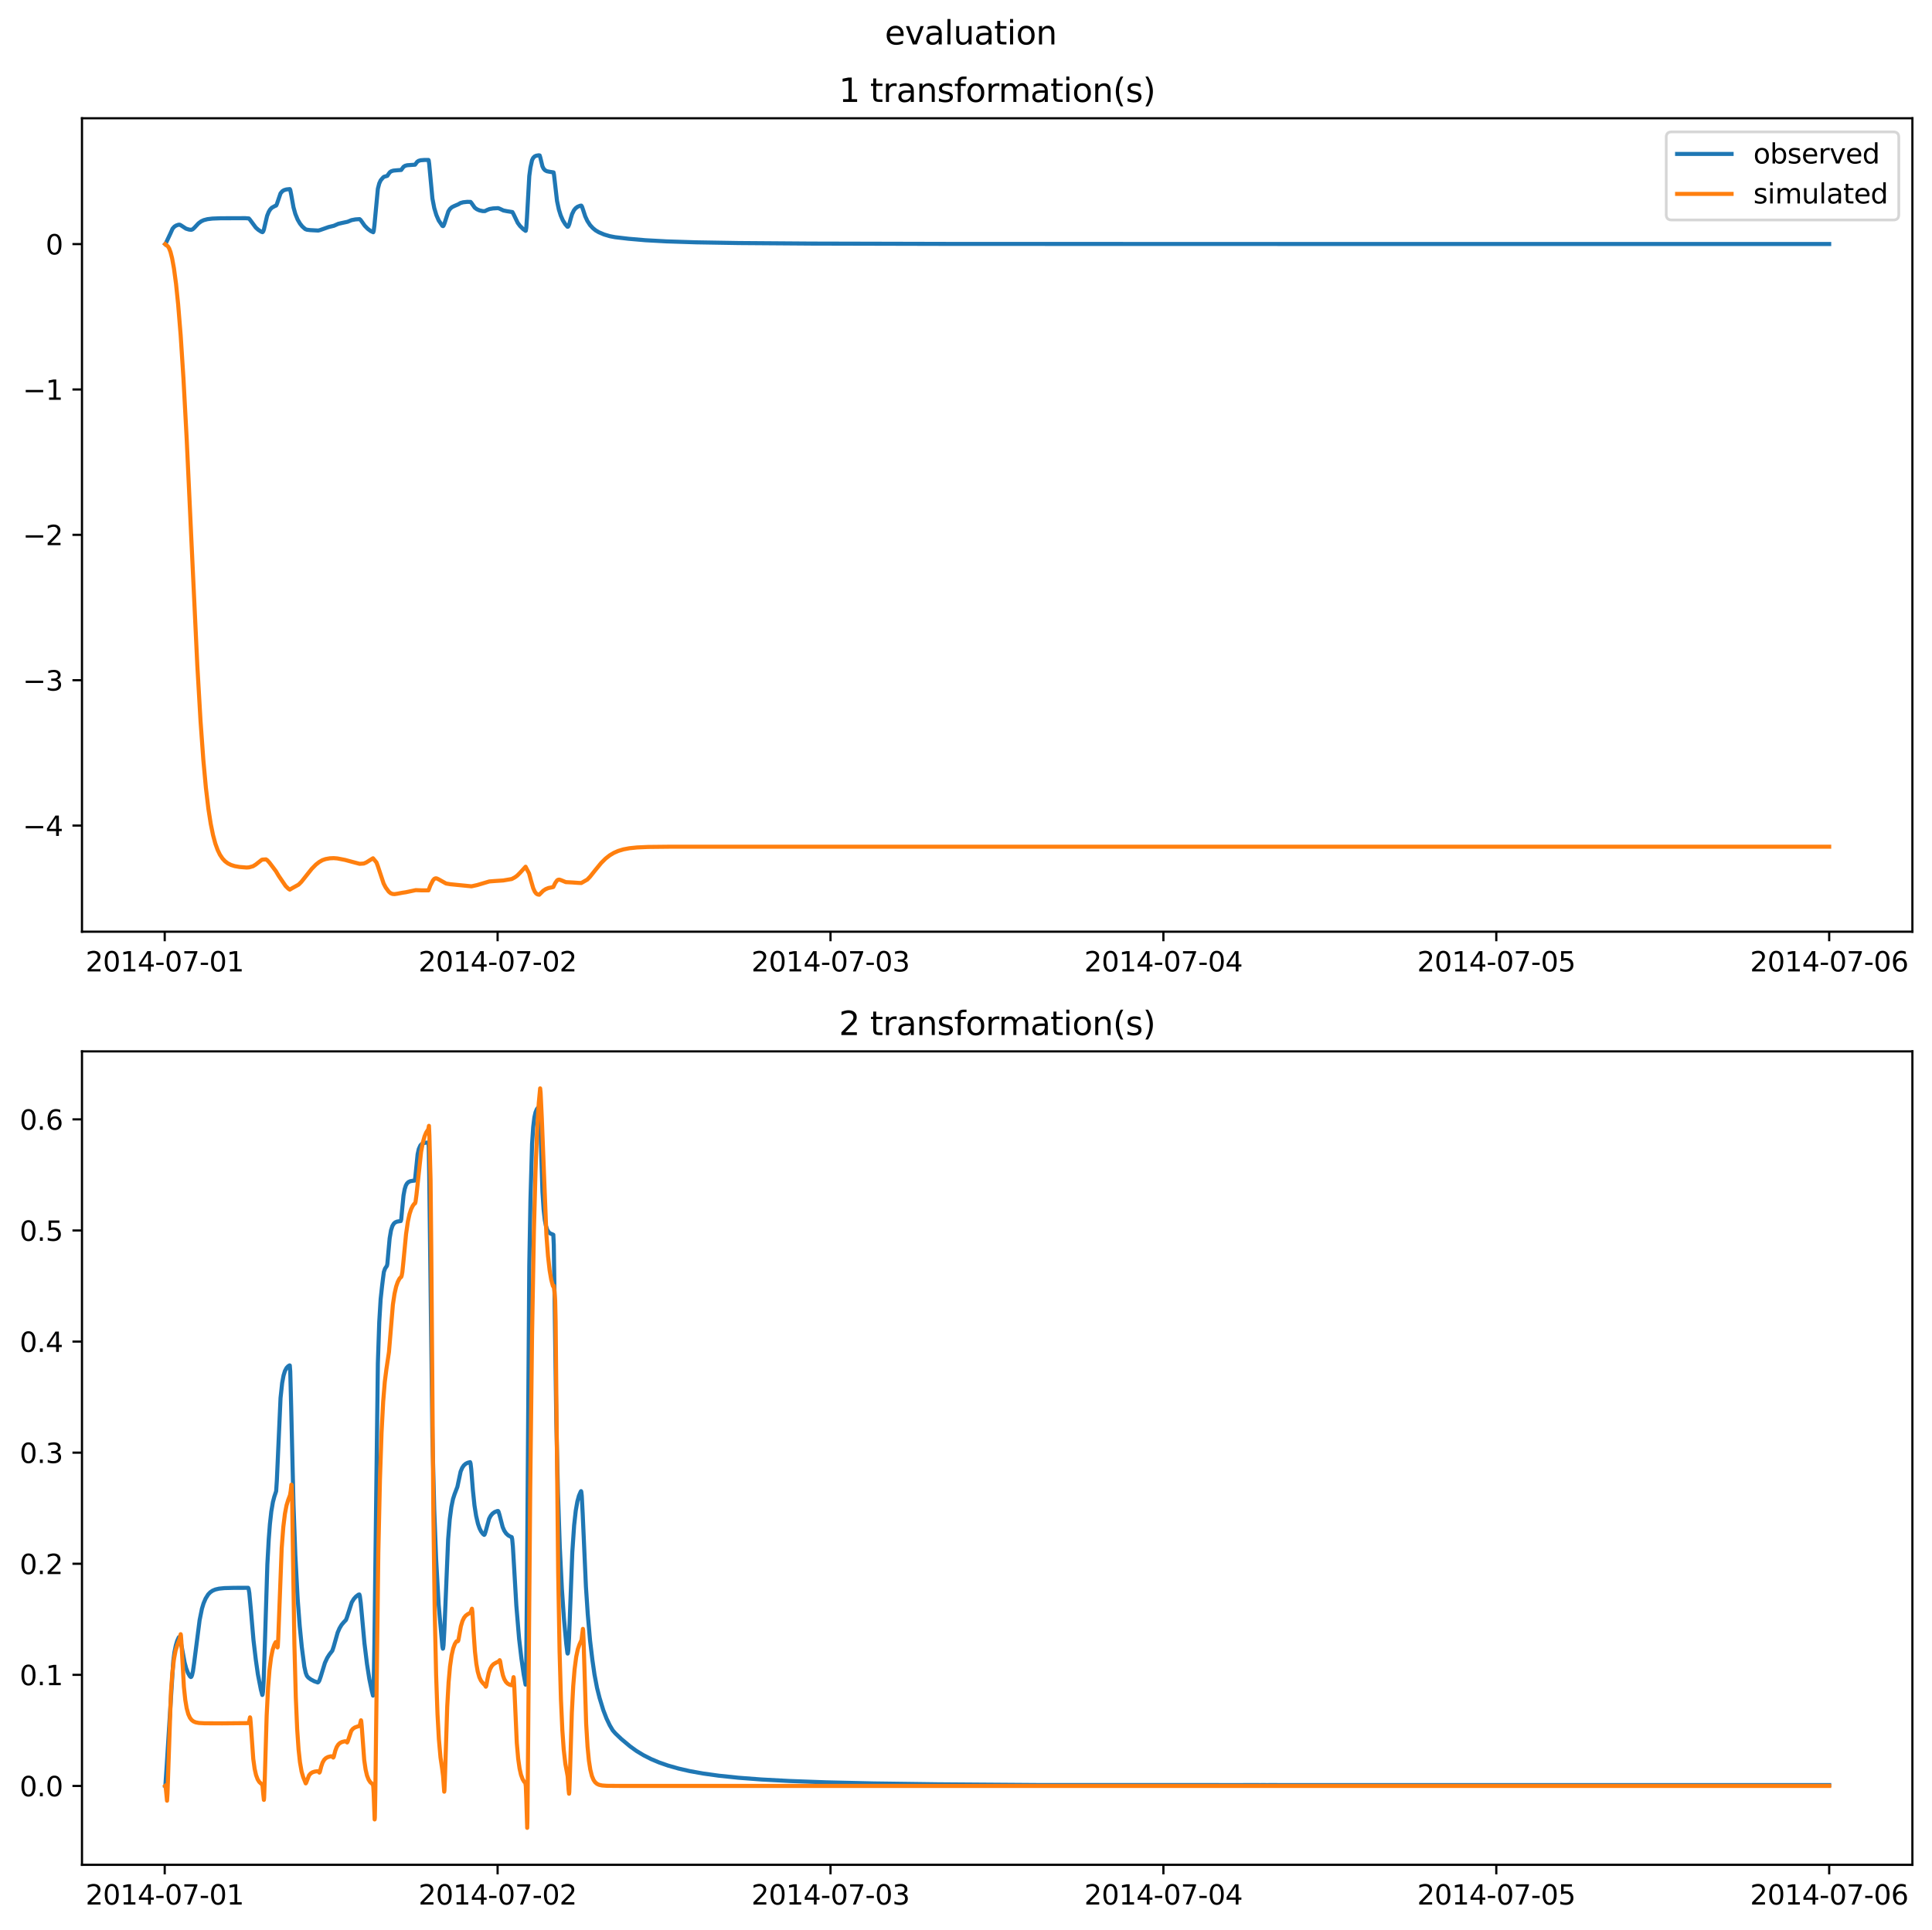 <?xml version="1.0" encoding="utf-8" standalone="no"?>
<!DOCTYPE svg PUBLIC "-//W3C//DTD SVG 1.1//EN"
  "http://www.w3.org/Graphics/SVG/1.1/DTD/svg11.dtd">
<svg xmlns:xlink="http://www.w3.org/1999/xlink" width="709.427pt" height="708.798pt" viewBox="0 0 709.427 708.798" xmlns="http://www.w3.org/2000/svg" version="1.1">
 <defs>
  <style type="text/css">*{stroke-linejoin: round; stroke-linecap: butt}</style>
 </defs>
 <g id="figure_1">
  <g id="patch_1">
   <path d="M 0 708.798 
L 709.427 708.798 
L 709.427 0 
L 0 0 
z
" style="fill: #ffffff"/>
  </g>
  <g id="axes_1">
   <g id="patch_2">
    <path d="M 30.103 342.2 
L 702.227 342.2 
L 702.227 43.44 
L 30.103 43.44 
z
" style="fill: #ffffff"/>
   </g>
   <g id="matplotlib.axis_1">
    <g id="xtick_1">
     <g id="line2d_1">
      <defs>
       <path id="m7e27c9b974" d="M 0 0 
L 0 3.5 
" style="stroke: #000000; stroke-width: 0.8"/>
      </defs>
      <g>
       <use xlink:href="#m7e27c9b974" x="60.484" y="342.2" style="stroke: #000000; stroke-width: 0.8"/>
      </g>
     </g>
     <g id="text_1">
      <!-- 2014-07-01 -->
      <g transform="translate(31.427 356.798) scale(0.1 -0.1)">
       <defs>
        <path id="DejaVuSans-32" d="M 1228 531 
L 3431 531 
L 3431 0 
L 469 0 
L 469 531 
Q 828 903 1448 1529 
Q 2069 2156 2228 2338 
Q 2531 2678 2651 2914 
Q 2772 3150 2772 3378 
Q 2772 3750 2511 3984 
Q 2250 4219 1831 4219 
Q 1534 4219 1204 4116 
Q 875 4013 500 3803 
L 500 4441 
Q 881 4594 1212 4672 
Q 1544 4750 1819 4750 
Q 2544 4750 2975 4387 
Q 3406 4025 3406 3419 
Q 3406 3131 3298 2873 
Q 3191 2616 2906 2266 
Q 2828 2175 2409 1742 
Q 1991 1309 1228 531 
z
" transform="scale(0.016)"/>
        <path id="DejaVuSans-30" d="M 2034 4250 
Q 1547 4250 1301 3770 
Q 1056 3291 1056 2328 
Q 1056 1369 1301 889 
Q 1547 409 2034 409 
Q 2525 409 2770 889 
Q 3016 1369 3016 2328 
Q 3016 3291 2770 3770 
Q 2525 4250 2034 4250 
z
M 2034 4750 
Q 2819 4750 3233 4129 
Q 3647 3509 3647 2328 
Q 3647 1150 3233 529 
Q 2819 -91 2034 -91 
Q 1250 -91 836 529 
Q 422 1150 422 2328 
Q 422 3509 836 4129 
Q 1250 4750 2034 4750 
z
" transform="scale(0.016)"/>
        <path id="DejaVuSans-31" d="M 794 531 
L 1825 531 
L 1825 4091 
L 703 3866 
L 703 4441 
L 1819 4666 
L 2450 4666 
L 2450 531 
L 3481 531 
L 3481 0 
L 794 0 
L 794 531 
z
" transform="scale(0.016)"/>
        <path id="DejaVuSans-34" d="M 2419 4116 
L 825 1625 
L 2419 1625 
L 2419 4116 
z
M 2253 4666 
L 3047 4666 
L 3047 1625 
L 3713 1625 
L 3713 1100 
L 3047 1100 
L 3047 0 
L 2419 0 
L 2419 1100 
L 313 1100 
L 313 1709 
L 2253 4666 
z
" transform="scale(0.016)"/>
        <path id="DejaVuSans-2d" d="M 313 2009 
L 1997 2009 
L 1997 1497 
L 313 1497 
L 313 2009 
z
" transform="scale(0.016)"/>
        <path id="DejaVuSans-37" d="M 525 4666 
L 3525 4666 
L 3525 4397 
L 1831 0 
L 1172 0 
L 2766 4134 
L 525 4134 
L 525 4666 
z
" transform="scale(0.016)"/>
       </defs>
       <use xlink:href="#DejaVuSans-32"/>
       <use xlink:href="#DejaVuSans-30" x="63.623"/>
       <use xlink:href="#DejaVuSans-31" x="127.246"/>
       <use xlink:href="#DejaVuSans-34" x="190.869"/>
       <use xlink:href="#DejaVuSans-2d" x="254.492"/>
       <use xlink:href="#DejaVuSans-30" x="290.576"/>
       <use xlink:href="#DejaVuSans-37" x="354.199"/>
       <use xlink:href="#DejaVuSans-2d" x="417.822"/>
       <use xlink:href="#DejaVuSans-30" x="453.906"/>
       <use xlink:href="#DejaVuSans-31" x="517.529"/>
      </g>
     </g>
    </g>
    <g id="xtick_2">
     <g id="line2d_2">
      <g>
       <use xlink:href="#m7e27c9b974" x="182.723" y="342.2" style="stroke: #000000; stroke-width: 0.8"/>
      </g>
     </g>
     <g id="text_2">
      <!-- 2014-07-02 -->
      <g transform="translate(153.665 356.798) scale(0.1 -0.1)">
       <use xlink:href="#DejaVuSans-32"/>
       <use xlink:href="#DejaVuSans-30" x="63.623"/>
       <use xlink:href="#DejaVuSans-31" x="127.246"/>
       <use xlink:href="#DejaVuSans-34" x="190.869"/>
       <use xlink:href="#DejaVuSans-2d" x="254.492"/>
       <use xlink:href="#DejaVuSans-30" x="290.576"/>
       <use xlink:href="#DejaVuSans-37" x="354.199"/>
       <use xlink:href="#DejaVuSans-2d" x="417.822"/>
       <use xlink:href="#DejaVuSans-30" x="453.906"/>
       <use xlink:href="#DejaVuSans-32" x="517.529"/>
      </g>
     </g>
    </g>
    <g id="xtick_3">
     <g id="line2d_3">
      <g>
       <use xlink:href="#m7e27c9b974" x="304.961" y="342.2" style="stroke: #000000; stroke-width: 0.8"/>
      </g>
     </g>
     <g id="text_3">
      <!-- 2014-07-03 -->
      <g transform="translate(275.903 356.798) scale(0.1 -0.1)">
       <defs>
        <path id="DejaVuSans-33" d="M 2597 2516 
Q 3050 2419 3304 2112 
Q 3559 1806 3559 1356 
Q 3559 666 3084 287 
Q 2609 -91 1734 -91 
Q 1441 -91 1130 -33 
Q 819 25 488 141 
L 488 750 
Q 750 597 1062 519 
Q 1375 441 1716 441 
Q 2309 441 2620 675 
Q 2931 909 2931 1356 
Q 2931 1769 2642 2001 
Q 2353 2234 1838 2234 
L 1294 2234 
L 1294 2753 
L 1863 2753 
Q 2328 2753 2575 2939 
Q 2822 3125 2822 3475 
Q 2822 3834 2567 4026 
Q 2313 4219 1838 4219 
Q 1578 4219 1281 4162 
Q 984 4106 628 3988 
L 628 4550 
Q 988 4650 1302 4700 
Q 1616 4750 1894 4750 
Q 2613 4750 3031 4423 
Q 3450 4097 3450 3541 
Q 3450 3153 3228 2886 
Q 3006 2619 2597 2516 
z
" transform="scale(0.016)"/>
       </defs>
       <use xlink:href="#DejaVuSans-32"/>
       <use xlink:href="#DejaVuSans-30" x="63.623"/>
       <use xlink:href="#DejaVuSans-31" x="127.246"/>
       <use xlink:href="#DejaVuSans-34" x="190.869"/>
       <use xlink:href="#DejaVuSans-2d" x="254.492"/>
       <use xlink:href="#DejaVuSans-30" x="290.576"/>
       <use xlink:href="#DejaVuSans-37" x="354.199"/>
       <use xlink:href="#DejaVuSans-2d" x="417.822"/>
       <use xlink:href="#DejaVuSans-30" x="453.906"/>
       <use xlink:href="#DejaVuSans-33" x="517.529"/>
      </g>
     </g>
    </g>
    <g id="xtick_4">
     <g id="line2d_4">
      <g>
       <use xlink:href="#m7e27c9b974" x="427.199" y="342.2" style="stroke: #000000; stroke-width: 0.8"/>
      </g>
     </g>
     <g id="text_4">
      <!-- 2014-07-04 -->
      <g transform="translate(398.141 356.798) scale(0.1 -0.1)">
       <use xlink:href="#DejaVuSans-32"/>
       <use xlink:href="#DejaVuSans-30" x="63.623"/>
       <use xlink:href="#DejaVuSans-31" x="127.246"/>
       <use xlink:href="#DejaVuSans-34" x="190.869"/>
       <use xlink:href="#DejaVuSans-2d" x="254.492"/>
       <use xlink:href="#DejaVuSans-30" x="290.576"/>
       <use xlink:href="#DejaVuSans-37" x="354.199"/>
       <use xlink:href="#DejaVuSans-2d" x="417.822"/>
       <use xlink:href="#DejaVuSans-30" x="453.906"/>
       <use xlink:href="#DejaVuSans-34" x="517.529"/>
      </g>
     </g>
    </g>
    <g id="xtick_5">
     <g id="line2d_5">
      <g>
       <use xlink:href="#m7e27c9b974" x="549.437" y="342.2" style="stroke: #000000; stroke-width: 0.8"/>
      </g>
     </g>
     <g id="text_5">
      <!-- 2014-07-05 -->
      <g transform="translate(520.38 356.798) scale(0.1 -0.1)">
       <defs>
        <path id="DejaVuSans-35" d="M 691 4666 
L 3169 4666 
L 3169 4134 
L 1269 4134 
L 1269 2991 
Q 1406 3038 1543 3061 
Q 1681 3084 1819 3084 
Q 2600 3084 3056 2656 
Q 3513 2228 3513 1497 
Q 3513 744 3044 326 
Q 2575 -91 1722 -91 
Q 1428 -91 1123 -41 
Q 819 9 494 109 
L 494 744 
Q 775 591 1075 516 
Q 1375 441 1709 441 
Q 2250 441 2565 725 
Q 2881 1009 2881 1497 
Q 2881 1984 2565 2268 
Q 2250 2553 1709 2553 
Q 1456 2553 1204 2497 
Q 953 2441 691 2322 
L 691 4666 
z
" transform="scale(0.016)"/>
       </defs>
       <use xlink:href="#DejaVuSans-32"/>
       <use xlink:href="#DejaVuSans-30" x="63.623"/>
       <use xlink:href="#DejaVuSans-31" x="127.246"/>
       <use xlink:href="#DejaVuSans-34" x="190.869"/>
       <use xlink:href="#DejaVuSans-2d" x="254.492"/>
       <use xlink:href="#DejaVuSans-30" x="290.576"/>
       <use xlink:href="#DejaVuSans-37" x="354.199"/>
       <use xlink:href="#DejaVuSans-2d" x="417.822"/>
       <use xlink:href="#DejaVuSans-30" x="453.906"/>
       <use xlink:href="#DejaVuSans-35" x="517.529"/>
      </g>
     </g>
    </g>
    <g id="xtick_6">
     <g id="line2d_6">
      <g>
       <use xlink:href="#m7e27c9b974" x="671.676" y="342.2" style="stroke: #000000; stroke-width: 0.8"/>
      </g>
     </g>
     <g id="text_6">
      <!-- 2014-07-06 -->
      <g transform="translate(642.618 356.798) scale(0.1 -0.1)">
       <defs>
        <path id="DejaVuSans-36" d="M 2113 2584 
Q 1688 2584 1439 2293 
Q 1191 2003 1191 1497 
Q 1191 994 1439 701 
Q 1688 409 2113 409 
Q 2538 409 2786 701 
Q 3034 994 3034 1497 
Q 3034 2003 2786 2293 
Q 2538 2584 2113 2584 
z
M 3366 4563 
L 3366 3988 
Q 3128 4100 2886 4159 
Q 2644 4219 2406 4219 
Q 1781 4219 1451 3797 
Q 1122 3375 1075 2522 
Q 1259 2794 1537 2939 
Q 1816 3084 2150 3084 
Q 2853 3084 3261 2657 
Q 3669 2231 3669 1497 
Q 3669 778 3244 343 
Q 2819 -91 2113 -91 
Q 1303 -91 875 529 
Q 447 1150 447 2328 
Q 447 3434 972 4092 
Q 1497 4750 2381 4750 
Q 2619 4750 2861 4703 
Q 3103 4656 3366 4563 
z
" transform="scale(0.016)"/>
       </defs>
       <use xlink:href="#DejaVuSans-32"/>
       <use xlink:href="#DejaVuSans-30" x="63.623"/>
       <use xlink:href="#DejaVuSans-31" x="127.246"/>
       <use xlink:href="#DejaVuSans-34" x="190.869"/>
       <use xlink:href="#DejaVuSans-2d" x="254.492"/>
       <use xlink:href="#DejaVuSans-30" x="290.576"/>
       <use xlink:href="#DejaVuSans-37" x="354.199"/>
       <use xlink:href="#DejaVuSans-2d" x="417.822"/>
       <use xlink:href="#DejaVuSans-30" x="453.906"/>
       <use xlink:href="#DejaVuSans-36" x="517.529"/>
      </g>
     </g>
    </g>
   </g>
   <g id="matplotlib.axis_2">
    <g id="ytick_1">
     <g id="line2d_7">
      <defs>
       <path id="m8a7f3aa5f3" d="M 0 0 
L -3.5 0 
" style="stroke: #000000; stroke-width: 0.8"/>
      </defs>
      <g>
       <use xlink:href="#m8a7f3aa5f3" x="30.103" y="303.22" style="stroke: #000000; stroke-width: 0.8"/>
      </g>
     </g>
     <g id="text_7">
      <!-- −4 -->
      <g transform="translate(8.361 307.019) scale(0.1 -0.1)">
       <defs>
        <path id="DejaVuSans-2212" d="M 678 2272 
L 4684 2272 
L 4684 1741 
L 678 1741 
L 678 2272 
z
" transform="scale(0.016)"/>
       </defs>
       <use xlink:href="#DejaVuSans-2212"/>
       <use xlink:href="#DejaVuSans-34" x="83.789"/>
      </g>
     </g>
    </g>
    <g id="ytick_2">
     <g id="line2d_8">
      <g>
       <use xlink:href="#m8a7f3aa5f3" x="30.103" y="249.829" style="stroke: #000000; stroke-width: 0.8"/>
      </g>
     </g>
     <g id="text_8">
      <!-- −3 -->
      <g transform="translate(8.361 253.628) scale(0.1 -0.1)">
       <use xlink:href="#DejaVuSans-2212"/>
       <use xlink:href="#DejaVuSans-33" x="83.789"/>
      </g>
     </g>
    </g>
    <g id="ytick_3">
     <g id="line2d_9">
      <g>
       <use xlink:href="#m8a7f3aa5f3" x="30.103" y="196.438" style="stroke: #000000; stroke-width: 0.8"/>
      </g>
     </g>
     <g id="text_9">
      <!-- −2 -->
      <g transform="translate(8.361 200.238) scale(0.1 -0.1)">
       <use xlink:href="#DejaVuSans-2212"/>
       <use xlink:href="#DejaVuSans-32" x="83.789"/>
      </g>
     </g>
    </g>
    <g id="ytick_4">
     <g id="line2d_10">
      <g>
       <use xlink:href="#m8a7f3aa5f3" x="30.103" y="143.048" style="stroke: #000000; stroke-width: 0.8"/>
      </g>
     </g>
     <g id="text_10">
      <!-- −1 -->
      <g transform="translate(8.361 146.847) scale(0.1 -0.1)">
       <use xlink:href="#DejaVuSans-2212"/>
       <use xlink:href="#DejaVuSans-31" x="83.789"/>
      </g>
     </g>
    </g>
    <g id="ytick_5">
     <g id="line2d_11">
      <g>
       <use xlink:href="#m8a7f3aa5f3" x="30.103" y="89.657" style="stroke: #000000; stroke-width: 0.8"/>
      </g>
     </g>
     <g id="text_11">
      <!-- 0 -->
      <g transform="translate(16.741 93.456) scale(0.1 -0.1)">
       <use xlink:href="#DejaVuSans-30"/>
      </g>
     </g>
    </g>
   </g>
   <g id="line2d_12">
    <path d="M 60.654 89.656 
L 60.824 89.48 
L 62.522 85.875 
L 63.371 83.988 
L 64.05 83.232 
L 64.729 82.818 
L 65.578 82.53 
L 66.002 82.528 
L 66.511 82.804 
L 68.294 83.974 
L 69.398 84.319 
L 70.247 84.411 
L 70.756 84.208 
L 71.35 83.672 
L 72.878 82.034 
L 73.897 81.284 
L 74.83 80.853 
L 76.189 80.498 
L 77.971 80.28 
L 81.027 80.165 
L 90.11 80.135 
L 91.384 80.235 
L 91.808 80.719 
L 93.93 83.59 
L 94.864 84.418 
L 95.967 85.127 
L 96.392 85.272 
L 96.647 85 
L 96.901 84.309 
L 97.495 81.759 
L 98.09 79.263 
L 98.684 77.799 
L 99.193 76.952 
L 99.787 76.319 
L 100.891 75.694 
L 101.4 75.491 
L 101.655 74.981 
L 103.013 71.013 
L 103.692 70.217 
L 104.286 69.849 
L 105.135 69.586 
L 106.409 69.449 
L 106.578 69.742 
L 106.918 71.42 
L 107.767 76.134 
L 108.446 78.567 
L 109.295 80.656 
L 110.144 82.104 
L 110.993 83.174 
L 112.096 84.145 
L 112.69 84.366 
L 113.879 84.517 
L 116.85 84.674 
L 117.529 84.5 
L 120.67 83.392 
L 122.622 82.915 
L 124.235 82.205 
L 125.678 81.87 
L 127.631 81.45 
L 129.074 80.858 
L 130.517 80.58 
L 132.045 80.484 
L 132.384 80.76 
L 132.978 81.58 
L 133.912 82.903 
L 135.016 84.031 
L 136.119 84.852 
L 137.053 85.3 
L 137.223 84.793 
L 137.478 82.828 
L 138.751 69.341 
L 139.26 67.366 
L 139.77 66.264 
L 140.279 65.652 
L 140.703 65.17 
L 141.043 64.913 
L 141.807 64.708 
L 142.231 64.571 
L 142.656 63.92 
L 143.165 63.262 
L 143.674 62.906 
L 144.438 62.663 
L 145.712 62.539 
L 147.325 62.43 
L 147.664 61.952 
L 148.173 61.28 
L 148.768 60.894 
L 149.532 60.689 
L 150.975 60.584 
L 152.418 60.486 
L 152.757 60.013 
L 153.182 59.453 
L 153.691 59.087 
L 154.455 58.859 
L 155.813 58.754 
L 157.341 58.754 
L 157.426 58.957 
L 157.596 60.213 
L 158.784 72.905 
L 159.463 76.413 
L 160.227 78.968 
L 161.076 80.946 
L 162.435 82.956 
L 162.689 83.053 
L 162.859 82.899 
L 163.199 82.098 
L 164.642 77.635 
L 165.236 76.737 
L 165.915 76.12 
L 166.764 75.689 
L 168.292 75.039 
L 169.056 74.583 
L 170.074 74.294 
L 171.602 74.132 
L 172.791 74.163 
L 173.13 74.563 
L 174.319 76.267 
L 175.083 76.835 
L 176.017 77.254 
L 177.205 77.525 
L 178.054 77.545 
L 178.818 77.145 
L 179.752 76.773 
L 181.025 76.549 
L 182.892 76.444 
L 183.402 76.622 
L 184.845 77.302 
L 186.118 77.56 
L 188.155 77.886 
L 188.58 78.665 
L 190.108 81.855 
L 190.957 83 
L 192.145 84.175 
L 192.994 84.789 
L 193.079 84.722 
L 193.249 83.628 
L 193.503 79.931 
L 194.352 64.657 
L 194.777 61.516 
L 195.371 58.815 
L 195.795 57.989 
L 196.305 57.47 
L 196.899 57.191 
L 197.833 57.032 
L 198.172 57.098 
L 198.427 57.953 
L 199.191 61.106 
L 199.615 61.952 
L 200.125 62.521 
L 200.804 62.885 
L 201.738 63.077 
L 203.265 63.318 
L 203.435 64.24 
L 204.539 73.802 
L 205.218 76.976 
L 205.897 79.134 
L 206.661 80.894 
L 207.595 82.397 
L 208.359 83.272 
L 208.529 83.28 
L 208.698 83.121 
L 209.038 82.305 
L 209.547 80.372 
L 210.057 78.655 
L 210.736 77.265 
L 211.33 76.51 
L 212.094 75.938 
L 213.028 75.569 
L 213.452 75.516 
L 213.707 75.891 
L 214.131 77.129 
L 214.895 79.454 
L 215.659 81.111 
L 216.678 82.677 
L 217.696 83.777 
L 218.715 84.614 
L 219.903 85.307 
L 221.856 86.134 
L 223.893 86.741 
L 225.846 87.114 
L 230.769 87.693 
L 236.966 88.229 
L 244.776 88.656 
L 255.556 89.002 
L 271.261 89.265 
L 297.83 89.461 
L 349.357 89.585 
L 484.413 89.615 
L 499.184 89.615 
L 505.635 89.617 
L 512.766 89.614 
L 517.095 89.616 
L 671.676 89.616 
L 671.676 89.616 
" clip-path="url(#pa1e141afb7)" style="fill: none; stroke: #1f77b4; stroke-width: 1.5; stroke-linecap: square"/>
   </g>
   <g id="line2d_13">
    <path d="M 60.654 89.657 
L 61.673 90.518 
L 62.097 91.199 
L 62.607 92.548 
L 63.201 94.88 
L 63.88 98.606 
L 64.644 104.287 
L 65.408 111.733 
L 66.342 123.185 
L 67.36 138.936 
L 68.549 161.142 
L 70.247 197.711 
L 72.454 244.365 
L 73.642 264.909 
L 74.661 279.033 
L 75.594 289.224 
L 76.528 297.087 
L 77.377 302.547 
L 78.226 306.709 
L 79.075 309.848 
L 79.924 312.194 
L 80.773 313.937 
L 81.706 315.333 
L 82.64 316.331 
L 83.659 317.094 
L 84.847 317.689 
L 86.205 318.115 
L 87.988 318.429 
L 90.535 318.633 
L 91.468 318.566 
L 92.912 318.154 
L 93.93 317.519 
L 96.052 315.842 
L 96.307 315.727 
L 97.665 315.63 
L 98.175 315.981 
L 98.939 316.827 
L 101.315 319.973 
L 102.334 321.682 
L 104.881 325.423 
L 105.899 326.417 
L 106.409 326.745 
L 107.173 326.278 
L 109.634 324.917 
L 110.653 323.901 
L 112.181 321.984 
L 114.473 319.099 
L 116.001 317.551 
L 117.189 316.616 
L 118.378 315.93 
L 119.566 315.521 
L 121.094 315.245 
L 122.537 315.181 
L 123.896 315.29 
L 126.697 315.833 
L 129.583 316.616 
L 132.045 317.267 
L 133.573 317.165 
L 134.506 316.765 
L 135.95 315.855 
L 136.968 315.233 
L 137.562 315.946 
L 138.242 316.764 
L 138.751 318.134 
L 140.873 324.521 
L 141.637 325.973 
L 142.741 327.473 
L 143.42 328.044 
L 144.099 328.328 
L 144.863 328.399 
L 145.881 328.248 
L 147.834 327.879 
L 149.022 327.705 
L 152.672 326.93 
L 154.795 327.007 
L 157.341 327.011 
L 158.02 325.225 
L 158.954 323.395 
L 159.463 322.799 
L 159.888 322.597 
L 160.312 322.618 
L 160.907 322.885 
L 163.793 324.497 
L 165.406 324.768 
L 173.13 325.532 
L 175.253 325.057 
L 179.667 323.745 
L 181.449 323.602 
L 184.76 323.384 
L 187.901 322.853 
L 189.089 322.214 
L 189.938 321.59 
L 191.042 320.474 
L 192.994 318.332 
L 193.588 319.488 
L 194.267 320.762 
L 194.947 323.309 
L 195.795 326.214 
L 196.39 327.518 
L 196.899 328.175 
L 197.408 328.506 
L 198.002 328.62 
L 198.257 328.373 
L 199.446 327.176 
L 200.379 326.561 
L 201.398 326.154 
L 202.671 325.902 
L 203.181 325.766 
L 203.86 324.358 
L 204.539 323.381 
L 204.963 323.111 
L 205.388 323.069 
L 205.982 323.256 
L 207.765 323.986 
L 210.396 324.127 
L 212.264 324.264 
L 213.452 324.315 
L 215.659 323.052 
L 216.678 321.987 
L 218.545 319.635 
L 220.752 316.952 
L 222.365 315.346 
L 223.893 314.147 
L 225.421 313.234 
L 227.034 312.529 
L 228.902 311.966 
L 231.109 311.547 
L 233.91 311.255 
L 237.985 311.072 
L 245.709 310.99 
L 285.522 310.979 
L 671.676 310.979 
L 671.676 310.979 
" clip-path="url(#pa1e141afb7)" style="fill: none; stroke: #ff7f0e; stroke-width: 1.5; stroke-linecap: square"/>
   </g>
   <g id="patch_3">
    <path d="M 30.103 342.2 
L 30.103 43.44 
" style="fill: none; stroke: #000000; stroke-width: 0.8; stroke-linejoin: miter; stroke-linecap: square"/>
   </g>
   <g id="patch_4">
    <path d="M 702.227 342.2 
L 702.227 43.44 
" style="fill: none; stroke: #000000; stroke-width: 0.8; stroke-linejoin: miter; stroke-linecap: square"/>
   </g>
   <g id="patch_5">
    <path d="M 30.103 342.2 
L 702.227 342.2 
" style="fill: none; stroke: #000000; stroke-width: 0.8; stroke-linejoin: miter; stroke-linecap: square"/>
   </g>
   <g id="patch_6">
    <path d="M 30.103 43.44 
L 702.227 43.44 
" style="fill: none; stroke: #000000; stroke-width: 0.8; stroke-linejoin: miter; stroke-linecap: square"/>
   </g>
   <g id="text_12">
    <!-- 1 transformation(s) -->
    <g transform="translate(308.05 37.44) scale(0.12 -0.12)">
     <defs>
      <path id="DejaVuSans-20" transform="scale(0.016)"/>
      <path id="DejaVuSans-74" d="M 1172 4494 
L 1172 3500 
L 2356 3500 
L 2356 3053 
L 1172 3053 
L 1172 1153 
Q 1172 725 1289 603 
Q 1406 481 1766 481 
L 2356 481 
L 2356 0 
L 1766 0 
Q 1100 0 847 248 
Q 594 497 594 1153 
L 594 3053 
L 172 3053 
L 172 3500 
L 594 3500 
L 594 4494 
L 1172 4494 
z
" transform="scale(0.016)"/>
      <path id="DejaVuSans-72" d="M 2631 2963 
Q 2534 3019 2420 3045 
Q 2306 3072 2169 3072 
Q 1681 3072 1420 2755 
Q 1159 2438 1159 1844 
L 1159 0 
L 581 0 
L 581 3500 
L 1159 3500 
L 1159 2956 
Q 1341 3275 1631 3429 
Q 1922 3584 2338 3584 
Q 2397 3584 2469 3576 
Q 2541 3569 2628 3553 
L 2631 2963 
z
" transform="scale(0.016)"/>
      <path id="DejaVuSans-61" d="M 2194 1759 
Q 1497 1759 1228 1600 
Q 959 1441 959 1056 
Q 959 750 1161 570 
Q 1363 391 1709 391 
Q 2188 391 2477 730 
Q 2766 1069 2766 1631 
L 2766 1759 
L 2194 1759 
z
M 3341 1997 
L 3341 0 
L 2766 0 
L 2766 531 
Q 2569 213 2275 61 
Q 1981 -91 1556 -91 
Q 1019 -91 701 211 
Q 384 513 384 1019 
Q 384 1609 779 1909 
Q 1175 2209 1959 2209 
L 2766 2209 
L 2766 2266 
Q 2766 2663 2505 2880 
Q 2244 3097 1772 3097 
Q 1472 3097 1187 3025 
Q 903 2953 641 2809 
L 641 3341 
Q 956 3463 1253 3523 
Q 1550 3584 1831 3584 
Q 2591 3584 2966 3190 
Q 3341 2797 3341 1997 
z
" transform="scale(0.016)"/>
      <path id="DejaVuSans-6e" d="M 3513 2113 
L 3513 0 
L 2938 0 
L 2938 2094 
Q 2938 2591 2744 2837 
Q 2550 3084 2163 3084 
Q 1697 3084 1428 2787 
Q 1159 2491 1159 1978 
L 1159 0 
L 581 0 
L 581 3500 
L 1159 3500 
L 1159 2956 
Q 1366 3272 1645 3428 
Q 1925 3584 2291 3584 
Q 2894 3584 3203 3211 
Q 3513 2838 3513 2113 
z
" transform="scale(0.016)"/>
      <path id="DejaVuSans-73" d="M 2834 3397 
L 2834 2853 
Q 2591 2978 2328 3040 
Q 2066 3103 1784 3103 
Q 1356 3103 1142 2972 
Q 928 2841 928 2578 
Q 928 2378 1081 2264 
Q 1234 2150 1697 2047 
L 1894 2003 
Q 2506 1872 2764 1633 
Q 3022 1394 3022 966 
Q 3022 478 2636 193 
Q 2250 -91 1575 -91 
Q 1294 -91 989 -36 
Q 684 19 347 128 
L 347 722 
Q 666 556 975 473 
Q 1284 391 1588 391 
Q 1994 391 2212 530 
Q 2431 669 2431 922 
Q 2431 1156 2273 1281 
Q 2116 1406 1581 1522 
L 1381 1569 
Q 847 1681 609 1914 
Q 372 2147 372 2553 
Q 372 3047 722 3315 
Q 1072 3584 1716 3584 
Q 2034 3584 2315 3537 
Q 2597 3491 2834 3397 
z
" transform="scale(0.016)"/>
      <path id="DejaVuSans-66" d="M 2375 4863 
L 2375 4384 
L 1825 4384 
Q 1516 4384 1395 4259 
Q 1275 4134 1275 3809 
L 1275 3500 
L 2222 3500 
L 2222 3053 
L 1275 3053 
L 1275 0 
L 697 0 
L 697 3053 
L 147 3053 
L 147 3500 
L 697 3500 
L 697 3744 
Q 697 4328 969 4595 
Q 1241 4863 1831 4863 
L 2375 4863 
z
" transform="scale(0.016)"/>
      <path id="DejaVuSans-6f" d="M 1959 3097 
Q 1497 3097 1228 2736 
Q 959 2375 959 1747 
Q 959 1119 1226 758 
Q 1494 397 1959 397 
Q 2419 397 2687 759 
Q 2956 1122 2956 1747 
Q 2956 2369 2687 2733 
Q 2419 3097 1959 3097 
z
M 1959 3584 
Q 2709 3584 3137 3096 
Q 3566 2609 3566 1747 
Q 3566 888 3137 398 
Q 2709 -91 1959 -91 
Q 1206 -91 779 398 
Q 353 888 353 1747 
Q 353 2609 779 3096 
Q 1206 3584 1959 3584 
z
" transform="scale(0.016)"/>
      <path id="DejaVuSans-6d" d="M 3328 2828 
Q 3544 3216 3844 3400 
Q 4144 3584 4550 3584 
Q 5097 3584 5394 3201 
Q 5691 2819 5691 2113 
L 5691 0 
L 5113 0 
L 5113 2094 
Q 5113 2597 4934 2840 
Q 4756 3084 4391 3084 
Q 3944 3084 3684 2787 
Q 3425 2491 3425 1978 
L 3425 0 
L 2847 0 
L 2847 2094 
Q 2847 2600 2669 2842 
Q 2491 3084 2119 3084 
Q 1678 3084 1418 2786 
Q 1159 2488 1159 1978 
L 1159 0 
L 581 0 
L 581 3500 
L 1159 3500 
L 1159 2956 
Q 1356 3278 1631 3431 
Q 1906 3584 2284 3584 
Q 2666 3584 2933 3390 
Q 3200 3197 3328 2828 
z
" transform="scale(0.016)"/>
      <path id="DejaVuSans-69" d="M 603 3500 
L 1178 3500 
L 1178 0 
L 603 0 
L 603 3500 
z
M 603 4863 
L 1178 4863 
L 1178 4134 
L 603 4134 
L 603 4863 
z
" transform="scale(0.016)"/>
      <path id="DejaVuSans-28" d="M 1984 4856 
Q 1566 4138 1362 3434 
Q 1159 2731 1159 2009 
Q 1159 1288 1364 580 
Q 1569 -128 1984 -844 
L 1484 -844 
Q 1016 -109 783 600 
Q 550 1309 550 2009 
Q 550 2706 781 3412 
Q 1013 4119 1484 4856 
L 1984 4856 
z
" transform="scale(0.016)"/>
      <path id="DejaVuSans-29" d="M 513 4856 
L 1013 4856 
Q 1481 4119 1714 3412 
Q 1947 2706 1947 2009 
Q 1947 1309 1714 600 
Q 1481 -109 1013 -844 
L 513 -844 
Q 928 -128 1133 580 
Q 1338 1288 1338 2009 
Q 1338 2731 1133 3434 
Q 928 4138 513 4856 
z
" transform="scale(0.016)"/>
     </defs>
     <use xlink:href="#DejaVuSans-31"/>
     <use xlink:href="#DejaVuSans-20" x="63.623"/>
     <use xlink:href="#DejaVuSans-74" x="95.41"/>
     <use xlink:href="#DejaVuSans-72" x="134.619"/>
     <use xlink:href="#DejaVuSans-61" x="175.732"/>
     <use xlink:href="#DejaVuSans-6e" x="237.012"/>
     <use xlink:href="#DejaVuSans-73" x="300.391"/>
     <use xlink:href="#DejaVuSans-66" x="352.49"/>
     <use xlink:href="#DejaVuSans-6f" x="387.695"/>
     <use xlink:href="#DejaVuSans-72" x="448.877"/>
     <use xlink:href="#DejaVuSans-6d" x="488.24"/>
     <use xlink:href="#DejaVuSans-61" x="585.652"/>
     <use xlink:href="#DejaVuSans-74" x="646.932"/>
     <use xlink:href="#DejaVuSans-69" x="686.141"/>
     <use xlink:href="#DejaVuSans-6f" x="713.924"/>
     <use xlink:href="#DejaVuSans-6e" x="775.105"/>
     <use xlink:href="#DejaVuSans-28" x="838.484"/>
     <use xlink:href="#DejaVuSans-73" x="877.498"/>
     <use xlink:href="#DejaVuSans-29" x="929.598"/>
    </g>
   </g>
   <g id="legend_1">
    <g id="patch_7">
     <path d="M 613.833 80.796 
L 695.227 80.796 
Q 697.227 80.796 697.227 78.796 
L 697.227 50.44 
Q 697.227 48.44 695.227 48.44 
L 613.833 48.44 
Q 611.833 48.44 611.833 50.44 
L 611.833 78.796 
Q 611.833 80.796 613.833 80.796 
z
" style="fill: #ffffff; opacity: 0.8; stroke: #cccccc; stroke-linejoin: miter"/>
    </g>
    <g id="line2d_14">
     <path d="M 615.833 56.538 
L 625.833 56.538 
L 635.833 56.538 
" style="fill: none; stroke: #1f77b4; stroke-width: 1.5; stroke-linecap: square"/>
    </g>
    <g id="text_13">
     <!-- observed -->
     <g transform="translate(643.833 60.038) scale(0.1 -0.1)">
      <defs>
       <path id="DejaVuSans-62" d="M 3116 1747 
Q 3116 2381 2855 2742 
Q 2594 3103 2138 3103 
Q 1681 3103 1420 2742 
Q 1159 2381 1159 1747 
Q 1159 1113 1420 752 
Q 1681 391 2138 391 
Q 2594 391 2855 752 
Q 3116 1113 3116 1747 
z
M 1159 2969 
Q 1341 3281 1617 3432 
Q 1894 3584 2278 3584 
Q 2916 3584 3314 3078 
Q 3713 2572 3713 1747 
Q 3713 922 3314 415 
Q 2916 -91 2278 -91 
Q 1894 -91 1617 61 
Q 1341 213 1159 525 
L 1159 0 
L 581 0 
L 581 4863 
L 1159 4863 
L 1159 2969 
z
" transform="scale(0.016)"/>
       <path id="DejaVuSans-65" d="M 3597 1894 
L 3597 1613 
L 953 1613 
Q 991 1019 1311 708 
Q 1631 397 2203 397 
Q 2534 397 2845 478 
Q 3156 559 3463 722 
L 3463 178 
Q 3153 47 2828 -22 
Q 2503 -91 2169 -91 
Q 1331 -91 842 396 
Q 353 884 353 1716 
Q 353 2575 817 3079 
Q 1281 3584 2069 3584 
Q 2775 3584 3186 3129 
Q 3597 2675 3597 1894 
z
M 3022 2063 
Q 3016 2534 2758 2815 
Q 2500 3097 2075 3097 
Q 1594 3097 1305 2825 
Q 1016 2553 972 2059 
L 3022 2063 
z
" transform="scale(0.016)"/>
       <path id="DejaVuSans-76" d="M 191 3500 
L 800 3500 
L 1894 563 
L 2988 3500 
L 3597 3500 
L 2284 0 
L 1503 0 
L 191 3500 
z
" transform="scale(0.016)"/>
       <path id="DejaVuSans-64" d="M 2906 2969 
L 2906 4863 
L 3481 4863 
L 3481 0 
L 2906 0 
L 2906 525 
Q 2725 213 2448 61 
Q 2172 -91 1784 -91 
Q 1150 -91 751 415 
Q 353 922 353 1747 
Q 353 2572 751 3078 
Q 1150 3584 1784 3584 
Q 2172 3584 2448 3432 
Q 2725 3281 2906 2969 
z
M 947 1747 
Q 947 1113 1208 752 
Q 1469 391 1925 391 
Q 2381 391 2643 752 
Q 2906 1113 2906 1747 
Q 2906 2381 2643 2742 
Q 2381 3103 1925 3103 
Q 1469 3103 1208 2742 
Q 947 2381 947 1747 
z
" transform="scale(0.016)"/>
      </defs>
      <use xlink:href="#DejaVuSans-6f"/>
      <use xlink:href="#DejaVuSans-62" x="61.182"/>
      <use xlink:href="#DejaVuSans-73" x="124.658"/>
      <use xlink:href="#DejaVuSans-65" x="176.758"/>
      <use xlink:href="#DejaVuSans-72" x="238.281"/>
      <use xlink:href="#DejaVuSans-76" x="279.395"/>
      <use xlink:href="#DejaVuSans-65" x="338.574"/>
      <use xlink:href="#DejaVuSans-64" x="400.098"/>
     </g>
    </g>
    <g id="line2d_15">
     <path d="M 615.833 71.217 
L 625.833 71.217 
L 635.833 71.217 
" style="fill: none; stroke: #ff7f0e; stroke-width: 1.5; stroke-linecap: square"/>
    </g>
    <g id="text_14">
     <!-- simulated -->
     <g transform="translate(643.833 74.717) scale(0.1 -0.1)">
      <defs>
       <path id="DejaVuSans-75" d="M 544 1381 
L 544 3500 
L 1119 3500 
L 1119 1403 
Q 1119 906 1312 657 
Q 1506 409 1894 409 
Q 2359 409 2629 706 
Q 2900 1003 2900 1516 
L 2900 3500 
L 3475 3500 
L 3475 0 
L 2900 0 
L 2900 538 
Q 2691 219 2414 64 
Q 2138 -91 1772 -91 
Q 1169 -91 856 284 
Q 544 659 544 1381 
z
M 1991 3584 
L 1991 3584 
z
" transform="scale(0.016)"/>
       <path id="DejaVuSans-6c" d="M 603 4863 
L 1178 4863 
L 1178 0 
L 603 0 
L 603 4863 
z
" transform="scale(0.016)"/>
      </defs>
      <use xlink:href="#DejaVuSans-73"/>
      <use xlink:href="#DejaVuSans-69" x="52.1"/>
      <use xlink:href="#DejaVuSans-6d" x="79.883"/>
      <use xlink:href="#DejaVuSans-75" x="177.295"/>
      <use xlink:href="#DejaVuSans-6c" x="240.674"/>
      <use xlink:href="#DejaVuSans-61" x="268.457"/>
      <use xlink:href="#DejaVuSans-74" x="329.736"/>
      <use xlink:href="#DejaVuSans-65" x="368.945"/>
      <use xlink:href="#DejaVuSans-64" x="430.469"/>
     </g>
    </g>
   </g>
  </g>
  <g id="axes_2">
   <g id="patch_8">
    <path d="M 30.103 684.92 
L 702.227 684.92 
L 702.227 386.16 
L 30.103 386.16 
z
" style="fill: #ffffff"/>
   </g>
   <g id="matplotlib.axis_3">
    <g id="xtick_7">
     <g id="line2d_16">
      <g>
       <use xlink:href="#m7e27c9b974" x="60.484" y="684.92" style="stroke: #000000; stroke-width: 0.8"/>
      </g>
     </g>
     <g id="text_15">
      <!-- 2014-07-01 -->
      <g transform="translate(31.427 699.518) scale(0.1 -0.1)">
       <use xlink:href="#DejaVuSans-32"/>
       <use xlink:href="#DejaVuSans-30" x="63.623"/>
       <use xlink:href="#DejaVuSans-31" x="127.246"/>
       <use xlink:href="#DejaVuSans-34" x="190.869"/>
       <use xlink:href="#DejaVuSans-2d" x="254.492"/>
       <use xlink:href="#DejaVuSans-30" x="290.576"/>
       <use xlink:href="#DejaVuSans-37" x="354.199"/>
       <use xlink:href="#DejaVuSans-2d" x="417.822"/>
       <use xlink:href="#DejaVuSans-30" x="453.906"/>
       <use xlink:href="#DejaVuSans-31" x="517.529"/>
      </g>
     </g>
    </g>
    <g id="xtick_8">
     <g id="line2d_17">
      <g>
       <use xlink:href="#m7e27c9b974" x="182.723" y="684.92" style="stroke: #000000; stroke-width: 0.8"/>
      </g>
     </g>
     <g id="text_16">
      <!-- 2014-07-02 -->
      <g transform="translate(153.665 699.518) scale(0.1 -0.1)">
       <use xlink:href="#DejaVuSans-32"/>
       <use xlink:href="#DejaVuSans-30" x="63.623"/>
       <use xlink:href="#DejaVuSans-31" x="127.246"/>
       <use xlink:href="#DejaVuSans-34" x="190.869"/>
       <use xlink:href="#DejaVuSans-2d" x="254.492"/>
       <use xlink:href="#DejaVuSans-30" x="290.576"/>
       <use xlink:href="#DejaVuSans-37" x="354.199"/>
       <use xlink:href="#DejaVuSans-2d" x="417.822"/>
       <use xlink:href="#DejaVuSans-30" x="453.906"/>
       <use xlink:href="#DejaVuSans-32" x="517.529"/>
      </g>
     </g>
    </g>
    <g id="xtick_9">
     <g id="line2d_18">
      <g>
       <use xlink:href="#m7e27c9b974" x="304.961" y="684.92" style="stroke: #000000; stroke-width: 0.8"/>
      </g>
     </g>
     <g id="text_17">
      <!-- 2014-07-03 -->
      <g transform="translate(275.903 699.518) scale(0.1 -0.1)">
       <use xlink:href="#DejaVuSans-32"/>
       <use xlink:href="#DejaVuSans-30" x="63.623"/>
       <use xlink:href="#DejaVuSans-31" x="127.246"/>
       <use xlink:href="#DejaVuSans-34" x="190.869"/>
       <use xlink:href="#DejaVuSans-2d" x="254.492"/>
       <use xlink:href="#DejaVuSans-30" x="290.576"/>
       <use xlink:href="#DejaVuSans-37" x="354.199"/>
       <use xlink:href="#DejaVuSans-2d" x="417.822"/>
       <use xlink:href="#DejaVuSans-30" x="453.906"/>
       <use xlink:href="#DejaVuSans-33" x="517.529"/>
      </g>
     </g>
    </g>
    <g id="xtick_10">
     <g id="line2d_19">
      <g>
       <use xlink:href="#m7e27c9b974" x="427.199" y="684.92" style="stroke: #000000; stroke-width: 0.8"/>
      </g>
     </g>
     <g id="text_18">
      <!-- 2014-07-04 -->
      <g transform="translate(398.141 699.518) scale(0.1 -0.1)">
       <use xlink:href="#DejaVuSans-32"/>
       <use xlink:href="#DejaVuSans-30" x="63.623"/>
       <use xlink:href="#DejaVuSans-31" x="127.246"/>
       <use xlink:href="#DejaVuSans-34" x="190.869"/>
       <use xlink:href="#DejaVuSans-2d" x="254.492"/>
       <use xlink:href="#DejaVuSans-30" x="290.576"/>
       <use xlink:href="#DejaVuSans-37" x="354.199"/>
       <use xlink:href="#DejaVuSans-2d" x="417.822"/>
       <use xlink:href="#DejaVuSans-30" x="453.906"/>
       <use xlink:href="#DejaVuSans-34" x="517.529"/>
      </g>
     </g>
    </g>
    <g id="xtick_11">
     <g id="line2d_20">
      <g>
       <use xlink:href="#m7e27c9b974" x="549.437" y="684.92" style="stroke: #000000; stroke-width: 0.8"/>
      </g>
     </g>
     <g id="text_19">
      <!-- 2014-07-05 -->
      <g transform="translate(520.38 699.518) scale(0.1 -0.1)">
       <use xlink:href="#DejaVuSans-32"/>
       <use xlink:href="#DejaVuSans-30" x="63.623"/>
       <use xlink:href="#DejaVuSans-31" x="127.246"/>
       <use xlink:href="#DejaVuSans-34" x="190.869"/>
       <use xlink:href="#DejaVuSans-2d" x="254.492"/>
       <use xlink:href="#DejaVuSans-30" x="290.576"/>
       <use xlink:href="#DejaVuSans-37" x="354.199"/>
       <use xlink:href="#DejaVuSans-2d" x="417.822"/>
       <use xlink:href="#DejaVuSans-30" x="453.906"/>
       <use xlink:href="#DejaVuSans-35" x="517.529"/>
      </g>
     </g>
    </g>
    <g id="xtick_12">
     <g id="line2d_21">
      <g>
       <use xlink:href="#m7e27c9b974" x="671.676" y="684.92" style="stroke: #000000; stroke-width: 0.8"/>
      </g>
     </g>
     <g id="text_20">
      <!-- 2014-07-06 -->
      <g transform="translate(642.618 699.518) scale(0.1 -0.1)">
       <use xlink:href="#DejaVuSans-32"/>
       <use xlink:href="#DejaVuSans-30" x="63.623"/>
       <use xlink:href="#DejaVuSans-31" x="127.246"/>
       <use xlink:href="#DejaVuSans-34" x="190.869"/>
       <use xlink:href="#DejaVuSans-2d" x="254.492"/>
       <use xlink:href="#DejaVuSans-30" x="290.576"/>
       <use xlink:href="#DejaVuSans-37" x="354.199"/>
       <use xlink:href="#DejaVuSans-2d" x="417.822"/>
       <use xlink:href="#DejaVuSans-30" x="453.906"/>
       <use xlink:href="#DejaVuSans-36" x="517.529"/>
      </g>
     </g>
    </g>
   </g>
   <g id="matplotlib.axis_4">
    <g id="ytick_6">
     <g id="line2d_22">
      <g>
       <use xlink:href="#m8a7f3aa5f3" x="30.103" y="655.947" style="stroke: #000000; stroke-width: 0.8"/>
      </g>
     </g>
     <g id="text_21">
      <!-- 0.0 -->
      <g transform="translate(7.2 659.746) scale(0.1 -0.1)">
       <defs>
        <path id="DejaVuSans-2e" d="M 684 794 
L 1344 794 
L 1344 0 
L 684 0 
L 684 794 
z
" transform="scale(0.016)"/>
       </defs>
       <use xlink:href="#DejaVuSans-30"/>
       <use xlink:href="#DejaVuSans-2e" x="63.623"/>
       <use xlink:href="#DejaVuSans-30" x="95.41"/>
      </g>
     </g>
    </g>
    <g id="ytick_7">
     <g id="line2d_23">
      <g>
       <use xlink:href="#m8a7f3aa5f3" x="30.103" y="615.144" style="stroke: #000000; stroke-width: 0.8"/>
      </g>
     </g>
     <g id="text_22">
      <!-- 0.1 -->
      <g transform="translate(7.2 618.943) scale(0.1 -0.1)">
       <use xlink:href="#DejaVuSans-30"/>
       <use xlink:href="#DejaVuSans-2e" x="63.623"/>
       <use xlink:href="#DejaVuSans-31" x="95.41"/>
      </g>
     </g>
    </g>
    <g id="ytick_8">
     <g id="line2d_24">
      <g>
       <use xlink:href="#m8a7f3aa5f3" x="30.103" y="574.341" style="stroke: #000000; stroke-width: 0.8"/>
      </g>
     </g>
     <g id="text_23">
      <!-- 0.2 -->
      <g transform="translate(7.2 578.14) scale(0.1 -0.1)">
       <use xlink:href="#DejaVuSans-30"/>
       <use xlink:href="#DejaVuSans-2e" x="63.623"/>
       <use xlink:href="#DejaVuSans-32" x="95.41"/>
      </g>
     </g>
    </g>
    <g id="ytick_9">
     <g id="line2d_25">
      <g>
       <use xlink:href="#m8a7f3aa5f3" x="30.103" y="533.537" style="stroke: #000000; stroke-width: 0.8"/>
      </g>
     </g>
     <g id="text_24">
      <!-- 0.3 -->
      <g transform="translate(7.2 537.337) scale(0.1 -0.1)">
       <use xlink:href="#DejaVuSans-30"/>
       <use xlink:href="#DejaVuSans-2e" x="63.623"/>
       <use xlink:href="#DejaVuSans-33" x="95.41"/>
      </g>
     </g>
    </g>
    <g id="ytick_10">
     <g id="line2d_26">
      <g>
       <use xlink:href="#m8a7f3aa5f3" x="30.103" y="492.734" style="stroke: #000000; stroke-width: 0.8"/>
      </g>
     </g>
     <g id="text_25">
      <!-- 0.4 -->
      <g transform="translate(7.2 496.533) scale(0.1 -0.1)">
       <use xlink:href="#DejaVuSans-30"/>
       <use xlink:href="#DejaVuSans-2e" x="63.623"/>
       <use xlink:href="#DejaVuSans-34" x="95.41"/>
      </g>
     </g>
    </g>
    <g id="ytick_11">
     <g id="line2d_27">
      <g>
       <use xlink:href="#m8a7f3aa5f3" x="30.103" y="451.931" style="stroke: #000000; stroke-width: 0.8"/>
      </g>
     </g>
     <g id="text_26">
      <!-- 0.5 -->
      <g transform="translate(7.2 455.73) scale(0.1 -0.1)">
       <use xlink:href="#DejaVuSans-30"/>
       <use xlink:href="#DejaVuSans-2e" x="63.623"/>
       <use xlink:href="#DejaVuSans-35" x="95.41"/>
      </g>
     </g>
    </g>
    <g id="ytick_12">
     <g id="line2d_28">
      <g>
       <use xlink:href="#m8a7f3aa5f3" x="30.103" y="411.128" style="stroke: #000000; stroke-width: 0.8"/>
      </g>
     </g>
     <g id="text_27">
      <!-- 0.6 -->
      <g transform="translate(7.2 414.927) scale(0.1 -0.1)">
       <use xlink:href="#DejaVuSans-30"/>
       <use xlink:href="#DejaVuSans-2e" x="63.623"/>
       <use xlink:href="#DejaVuSans-36" x="95.41"/>
      </g>
     </g>
    </g>
   </g>
   <g id="line2d_29">
    <path d="M 60.654 655.94 
L 60.739 655.638 
L 61.248 648.021 
L 63.625 610.097 
L 64.05 606.842 
L 64.559 604.345 
L 65.068 602.634 
L 65.663 601.343 
L 65.832 601.245 
L 66.002 601.467 
L 66.257 602.346 
L 66.766 605.049 
L 67.785 610.599 
L 68.379 612.78 
L 69.058 614.521 
L 69.737 615.681 
L 70.077 615.952 
L 70.247 615.855 
L 70.501 615.315 
L 70.841 613.856 
L 71.265 610.907 
L 73.302 595.028 
L 74.151 590.85 
L 74.746 588.896 
L 75.51 587.103 
L 76.443 585.61 
L 77.207 584.821 
L 78.056 584.237 
L 79.075 583.804 
L 80.433 583.487 
L 82.385 583.288 
L 85.951 583.192 
L 91.129 583.18 
L 91.299 583.555 
L 91.553 585.128 
L 92.148 591.534 
L 93.081 602.409 
L 93.93 609.582 
L 94.694 614.936 
L 95.798 620.605 
L 96.307 622.538 
L 96.392 622.437 
L 96.562 621.339 
L 96.816 617.24 
L 97.326 601.756 
L 98.175 574.544 
L 98.684 565.327 
L 99.108 559.803 
L 99.618 555.192 
L 100.212 551.683 
L 100.721 549.734 
L 101.4 547.682 
L 101.655 543.791 
L 103.013 513.461 
L 103.607 507.936 
L 104.117 505.211 
L 104.626 503.541 
L 105.22 502.432 
L 105.814 501.803 
L 106.324 501.49 
L 106.409 501.509 
L 106.578 503.747 
L 106.918 516.573 
L 107.767 552.6 
L 108.446 571.197 
L 109.295 587.158 
L 110.059 597.225 
L 110.823 604.97 
L 111.757 612.128 
L 112.266 614.426 
L 112.69 615.512 
L 113.2 616.136 
L 114.133 616.829 
L 115.407 617.5 
L 116.68 617.941 
L 116.935 617.791 
L 117.274 617.206 
L 117.784 615.734 
L 119.312 610.739 
L 120.16 608.918 
L 120.924 607.706 
L 122.028 606.276 
L 122.537 604.745 
L 123.98 599.644 
L 124.66 598.065 
L 125.423 596.775 
L 126.272 595.779 
L 127.036 594.988 
L 127.376 594.098 
L 129.159 588.531 
L 129.923 587.273 
L 130.687 586.414 
L 131.62 585.698 
L 131.96 585.627 
L 132.13 586.169 
L 132.469 588.682 
L 132.978 594.222 
L 133.827 603.542 
L 134.761 611.173 
L 135.61 616.612 
L 136.544 621.122 
L 136.968 622.778 
L 137.053 622.653 
L 137.223 618.772 
L 137.478 603.756 
L 138.751 500.686 
L 139.26 485.593 
L 139.77 477.172 
L 140.279 472.491 
L 140.618 469.712 
L 140.958 467.167 
L 141.382 465.952 
L 141.892 465.176 
L 142.061 464.989 
L 142.231 464.233 
L 142.571 460.385 
L 143.08 454.829 
L 143.589 451.839 
L 144.099 450.268 
L 144.608 449.428 
L 145.117 448.971 
L 145.797 448.676 
L 146.815 448.51 
L 147.155 448.472 
L 147.325 447.868 
L 147.664 444.218 
L 148.173 439.076 
L 148.598 436.752 
L 149.022 435.419 
L 149.447 434.669 
L 149.956 434.165 
L 150.635 433.845 
L 151.569 433.683 
L 152.248 433.621 
L 152.333 433.473 
L 152.503 432.317 
L 153.352 423.952 
L 153.776 422.028 
L 154.37 420.691 
L 154.88 420.165 
L 155.474 419.865 
L 156.323 419.692 
L 157.256 419.634 
L 157.341 419.772 
L 157.426 421.328 
L 157.596 430.926 
L 158.784 527.92 
L 159.463 554.728 
L 160.143 572.549 
L 161.076 589.374 
L 162.435 604.737 
L 162.604 605.541 
L 162.689 605.478 
L 162.859 604.303 
L 163.199 598.179 
L 164.557 565.328 
L 165.151 557.999 
L 165.745 553.473 
L 166.339 550.587 
L 166.934 548.754 
L 167.952 546.093 
L 169.141 540.485 
L 169.735 539.085 
L 170.329 538.217 
L 171.008 537.617 
L 171.772 537.236 
L 172.621 537.025 
L 172.791 537.534 
L 173.045 539.675 
L 173.64 547.274 
L 174.234 552.974 
L 174.828 556.742 
L 175.507 559.651 
L 176.101 561.367 
L 176.696 562.533 
L 177.375 563.414 
L 177.799 563.743 
L 177.969 563.57 
L 178.309 562.549 
L 179.582 557.861 
L 180.176 556.736 
L 180.855 555.922 
L 181.619 555.37 
L 182.553 554.996 
L 182.892 554.966 
L 183.062 555.22 
L 183.402 556.331 
L 184.59 560.892 
L 185.184 562.223 
L 185.864 563.224 
L 186.628 563.927 
L 187.476 564.393 
L 187.901 564.56 
L 188.071 565.281 
L 188.325 568.008 
L 188.835 576.579 
L 189.599 589.698 
L 190.617 601.926 
L 191.466 609.157 
L 192.315 615.096 
L 192.994 618.745 
L 193.079 618.232 
L 193.249 609.868 
L 193.503 581.62 
L 194.352 464.89 
L 194.777 440.886 
L 195.371 420.238 
L 195.795 413.93 
L 196.22 410.42 
L 196.644 408.54 
L 197.069 407.503 
L 197.408 406.984 
L 197.918 406.568 
L 198.087 406.538 
L 198.172 407.12 
L 198.427 413.65 
L 199.191 437.748 
L 199.615 444.214 
L 200.04 448.017 
L 200.464 450.235 
L 200.974 451.755 
L 201.483 452.563 
L 201.992 453.003 
L 202.756 453.318 
L 203.181 453.504 
L 203.35 457.187 
L 203.605 474.498 
L 204.284 522.393 
L 204.878 548.264 
L 205.557 568.25 
L 206.321 583.572 
L 207.085 594.572 
L 207.934 603.787 
L 208.359 607.147 
L 208.444 607.327 
L 208.529 607.213 
L 208.698 605.998 
L 208.953 601.655 
L 209.377 590.279 
L 210.141 570.259 
L 210.82 560.241 
L 211.415 554.857 
L 212.009 551.465 
L 212.603 549.323 
L 213.197 547.949 
L 213.367 547.677 
L 213.452 547.879 
L 213.622 549.4 
L 213.961 555.93 
L 215.15 582.729 
L 215.829 592.924 
L 216.678 602.601 
L 217.527 609.695 
L 218.291 614.994 
L 219.224 619.907 
L 220.158 623.612 
L 221.516 628.064 
L 222.705 631.161 
L 223.893 633.661 
L 224.997 635.53 
L 226.015 636.69 
L 228.138 638.711 
L 231.363 641.407 
L 233.655 643.063 
L 236.287 644.664 
L 239.088 646.085 
L 242.059 647.337 
L 245.285 648.463 
L 249.105 649.548 
L 253.264 650.498 
L 258.188 651.386 
L 264.045 652.199 
L 271.091 652.933 
L 279.58 653.578 
L 289.936 654.134 
L 303.433 654.625 
L 320.75 655.026 
L 344.264 655.347 
L 381.02 655.612 
L 400.375 655.617 
L 409.118 655.614 
L 456.231 655.63 
L 456.91 655.623 
L 457.759 655.616 
L 462.767 655.628 
L 464.38 655.622 
L 465.399 655.637 
L 465.908 655.624 
L 477.113 655.637 
L 477.707 655.635 
L 671.676 655.631 
L 671.676 655.631 
" clip-path="url(#p5327fcd7b4)" style="fill: none; stroke: #1f77b4; stroke-width: 1.5; stroke-linecap: square"/>
   </g>
   <g id="line2d_30">
    <path d="M 60.654 655.947 
L 60.739 656.046 
L 60.909 656.999 
L 61.333 661.375 
L 61.503 658.753 
L 62.776 621.447 
L 63.286 614.467 
L 63.88 609.369 
L 64.474 606.258 
L 65.068 604.342 
L 66.002 601.857 
L 66.342 600.211 
L 66.427 600.561 
L 66.596 602.825 
L 67.53 619.575 
L 68.039 624.386 
L 68.549 627.405 
L 69.143 629.581 
L 69.737 630.891 
L 70.331 631.688 
L 71.01 632.229 
L 71.859 632.592 
L 73.048 632.819 
L 75.085 632.931 
L 81.621 632.958 
L 91.214 632.874 
L 91.384 632.532 
L 91.808 630.754 
L 91.893 631.017 
L 92.063 632.826 
L 92.996 646.009 
L 93.506 649.672 
L 94.015 651.929 
L 94.609 653.532 
L 95.203 654.483 
L 95.883 655.117 
L 96.222 655.39 
L 96.392 655.888 
L 96.647 658.722 
L 96.901 661.075 
L 96.986 660.299 
L 97.241 652.762 
L 97.92 630.094 
L 98.429 619.973 
L 98.939 613.516 
L 99.533 608.791 
L 100.127 605.902 
L 100.721 604.122 
L 101.231 603.139 
L 101.4 603.114 
L 101.485 603.213 
L 101.74 604.404 
L 101.91 605.084 
L 101.994 604.759 
L 102.164 601.878 
L 103.438 568.589 
L 104.032 560.847 
L 104.626 555.973 
L 105.22 552.896 
L 105.814 550.949 
L 106.494 549.146 
L 106.748 547.593 
L 107.003 545.285 
L 107.088 545.354 
L 107.258 549.617 
L 107.597 572.481 
L 108.106 604.027 
L 108.616 623.288 
L 109.125 635.106 
L 109.634 642.51 
L 110.144 647.224 
L 110.738 650.648 
L 111.332 652.717 
L 112.266 655.011 
L 112.436 654.755 
L 113.454 652.096 
L 114.049 651.388 
L 114.728 650.947 
L 115.577 650.668 
L 116.68 650.529 
L 116.935 650.695 
L 117.274 651.055 
L 117.444 650.803 
L 117.953 648.808 
L 118.463 647.333 
L 119.057 646.327 
L 119.651 645.747 
L 120.415 645.334 
L 121.434 645.073 
L 121.858 645.062 
L 122.113 645.3 
L 122.368 645.524 
L 122.537 645.268 
L 123.132 642.998 
L 123.641 641.652 
L 124.235 640.725 
L 124.829 640.186 
L 125.593 639.799 
L 126.612 639.553 
L 126.951 639.554 
L 127.206 639.779 
L 127.461 639.985 
L 127.631 639.728 
L 128.989 635.702 
L 129.583 634.971 
L 130.262 634.494 
L 131.111 634.181 
L 131.96 633.945 
L 132.13 633.595 
L 132.554 631.836 
L 132.639 632.082 
L 132.809 633.809 
L 133.742 646.436 
L 134.252 649.942 
L 134.761 652.103 
L 135.355 653.636 
L 135.95 654.547 
L 136.629 655.153 
L 136.883 655.278 
L 137.053 656.006 
L 137.223 658.751 
L 137.562 668.247 
L 137.647 667.59 
L 137.817 658.407 
L 138.921 570.324 
L 139.515 543.505 
L 140.109 526.084 
L 140.703 514.813 
L 141.297 507.536 
L 141.892 502.844 
L 142.825 496.591 
L 144.269 479.188 
L 144.863 475.224 
L 145.457 472.581 
L 146.051 470.839 
L 146.645 469.698 
L 147.155 469.075 
L 147.325 469.015 
L 147.494 468.559 
L 147.749 467.164 
L 148.089 463.87 
L 149.107 453.233 
L 149.786 448.608 
L 150.38 445.903 
L 150.975 444.086 
L 151.569 442.878 
L 152.163 442.077 
L 152.418 441.962 
L 152.588 441.376 
L 152.927 438.853 
L 154.625 423.07 
L 155.304 419.476 
L 155.898 417.378 
L 156.492 415.965 
L 157.171 414.905 
L 157.256 414.848 
L 157.511 413.502 
L 157.681 417.205 
L 158.105 433.454 
L 158.36 458.476 
L 159.124 555.493 
L 159.633 592.355 
L 160.143 615.209 
L 160.652 629.618 
L 161.161 638.828 
L 161.755 645.536 
L 162.35 649.586 
L 162.689 652.288 
L 163.114 658.059 
L 163.199 657.488 
L 163.368 653.43 
L 164.217 626.845 
L 164.726 617.879 
L 165.236 612.151 
L 165.83 607.953 
L 166.424 605.385 
L 167.018 603.801 
L 167.613 602.855 
L 167.867 602.753 
L 168.122 602.81 
L 168.292 602.518 
L 168.546 601.19 
L 169.226 597.341 
L 169.82 595.352 
L 170.414 594.15 
L 171.008 593.414 
L 171.687 592.911 
L 172.791 592.296 
L 173.045 591.472 
L 173.3 590.857 
L 173.47 592.044 
L 173.894 599.356 
L 174.404 606.576 
L 174.913 611.084 
L 175.422 613.941 
L 176.017 616.017 
L 176.611 617.277 
L 177.205 618.049 
L 178.054 618.938 
L 178.393 619.499 
L 178.563 619.141 
L 178.988 616.753 
L 179.497 614.405 
L 180.006 612.935 
L 180.6 611.88 
L 181.195 611.245 
L 181.959 610.778 
L 183.147 610.187 
L 183.487 609.752 
L 183.656 610.14 
L 184.166 613.1 
L 184.675 615.344 
L 185.184 616.741 
L 185.779 617.742 
L 186.373 618.342 
L 187.137 618.783 
L 187.901 618.973 
L 188.071 618.76 
L 188.24 617.959 
L 188.58 615.99 
L 188.665 616.427 
L 188.835 619.276 
L 189.768 640.141 
L 190.278 645.961 
L 190.787 649.552 
L 191.296 651.814 
L 191.891 653.445 
L 192.485 654.424 
L 192.909 654.834 
L 193.079 656.074 
L 193.249 660.434 
L 193.588 671.34 
L 193.673 668.25 
L 193.928 639.345 
L 194.692 547.434 
L 195.371 490.267 
L 196.05 452.093 
L 196.644 429.991 
L 197.238 415.125 
L 197.833 405.181 
L 198.342 399.74 
L 198.512 401.387 
L 198.936 410.304 
L 200.634 453.435 
L 201.228 461.311 
L 201.822 466.564 
L 202.417 470.024 
L 203.011 472.282 
L 203.181 472.555 
L 203.35 472.247 
L 203.605 474.386 
L 203.86 477.778 
L 204.029 485.35 
L 204.369 520.937 
L 204.963 577.702 
L 205.473 606.447 
L 205.982 624.241 
L 206.491 635.456 
L 207.001 642.624 
L 207.595 647.845 
L 208.189 650.995 
L 208.444 652.43 
L 208.783 657.318 
L 208.953 658.807 
L 209.038 658.185 
L 209.293 651.049 
L 209.972 629.11 
L 210.481 619.321 
L 210.99 613.083 
L 211.584 608.522 
L 212.179 605.735 
L 212.773 604.018 
L 213.537 602.314 
L 213.792 600.201 
L 214.046 598.263 
L 214.131 598.849 
L 214.301 602.85 
L 215.235 633.025 
L 215.744 641.472 
L 216.253 646.681 
L 216.763 649.96 
L 217.357 652.323 
L 217.951 653.742 
L 218.545 654.602 
L 219.224 655.18 
L 219.988 655.539 
L 221.092 655.783 
L 222.875 655.909 
L 227.798 655.946 
L 442.819 655.947 
L 671.676 655.947 
L 671.676 655.947 
" clip-path="url(#p5327fcd7b4)" style="fill: none; stroke: #ff7f0e; stroke-width: 1.5; stroke-linecap: square"/>
   </g>
   <g id="patch_9">
    <path d="M 30.103 684.92 
L 30.103 386.16 
" style="fill: none; stroke: #000000; stroke-width: 0.8; stroke-linejoin: miter; stroke-linecap: square"/>
   </g>
   <g id="patch_10">
    <path d="M 702.227 684.92 
L 702.227 386.16 
" style="fill: none; stroke: #000000; stroke-width: 0.8; stroke-linejoin: miter; stroke-linecap: square"/>
   </g>
   <g id="patch_11">
    <path d="M 30.103 684.92 
L 702.227 684.92 
" style="fill: none; stroke: #000000; stroke-width: 0.8; stroke-linejoin: miter; stroke-linecap: square"/>
   </g>
   <g id="patch_12">
    <path d="M 30.103 386.16 
L 702.227 386.16 
" style="fill: none; stroke: #000000; stroke-width: 0.8; stroke-linejoin: miter; stroke-linecap: square"/>
   </g>
   <g id="text_28">
    <!-- 2 transformation(s) -->
    <g transform="translate(308.05 380.16) scale(0.12 -0.12)">
     <use xlink:href="#DejaVuSans-32"/>
     <use xlink:href="#DejaVuSans-20" x="63.623"/>
     <use xlink:href="#DejaVuSans-74" x="95.41"/>
     <use xlink:href="#DejaVuSans-72" x="134.619"/>
     <use xlink:href="#DejaVuSans-61" x="175.732"/>
     <use xlink:href="#DejaVuSans-6e" x="237.012"/>
     <use xlink:href="#DejaVuSans-73" x="300.391"/>
     <use xlink:href="#DejaVuSans-66" x="352.49"/>
     <use xlink:href="#DejaVuSans-6f" x="387.695"/>
     <use xlink:href="#DejaVuSans-72" x="448.877"/>
     <use xlink:href="#DejaVuSans-6d" x="488.24"/>
     <use xlink:href="#DejaVuSans-61" x="585.652"/>
     <use xlink:href="#DejaVuSans-74" x="646.932"/>
     <use xlink:href="#DejaVuSans-69" x="686.141"/>
     <use xlink:href="#DejaVuSans-6f" x="713.924"/>
     <use xlink:href="#DejaVuSans-6e" x="775.105"/>
     <use xlink:href="#DejaVuSans-28" x="838.484"/>
     <use xlink:href="#DejaVuSans-73" x="877.498"/>
     <use xlink:href="#DejaVuSans-29" x="929.598"/>
    </g>
   </g>
  </g>
  <g id="text_29">
   <!-- evaluation -->
   <g transform="translate(324.904 16.318) scale(0.12 -0.12)">
    <use xlink:href="#DejaVuSans-65"/>
    <use xlink:href="#DejaVuSans-76" x="61.523"/>
    <use xlink:href="#DejaVuSans-61" x="120.703"/>
    <use xlink:href="#DejaVuSans-6c" x="181.982"/>
    <use xlink:href="#DejaVuSans-75" x="209.766"/>
    <use xlink:href="#DejaVuSans-61" x="273.145"/>
    <use xlink:href="#DejaVuSans-74" x="334.424"/>
    <use xlink:href="#DejaVuSans-69" x="373.633"/>
    <use xlink:href="#DejaVuSans-6f" x="401.416"/>
    <use xlink:href="#DejaVuSans-6e" x="462.598"/>
   </g>
  </g>
 </g>
 <defs>
  <clipPath id="pa1e141afb7">
   <rect x="30.103" y="43.44" width="672.124" height="298.76"/>
  </clipPath>
  <clipPath id="p5327fcd7b4">
   <rect x="30.103" y="386.16" width="672.124" height="298.76"/>
  </clipPath>
 </defs>
</svg>
